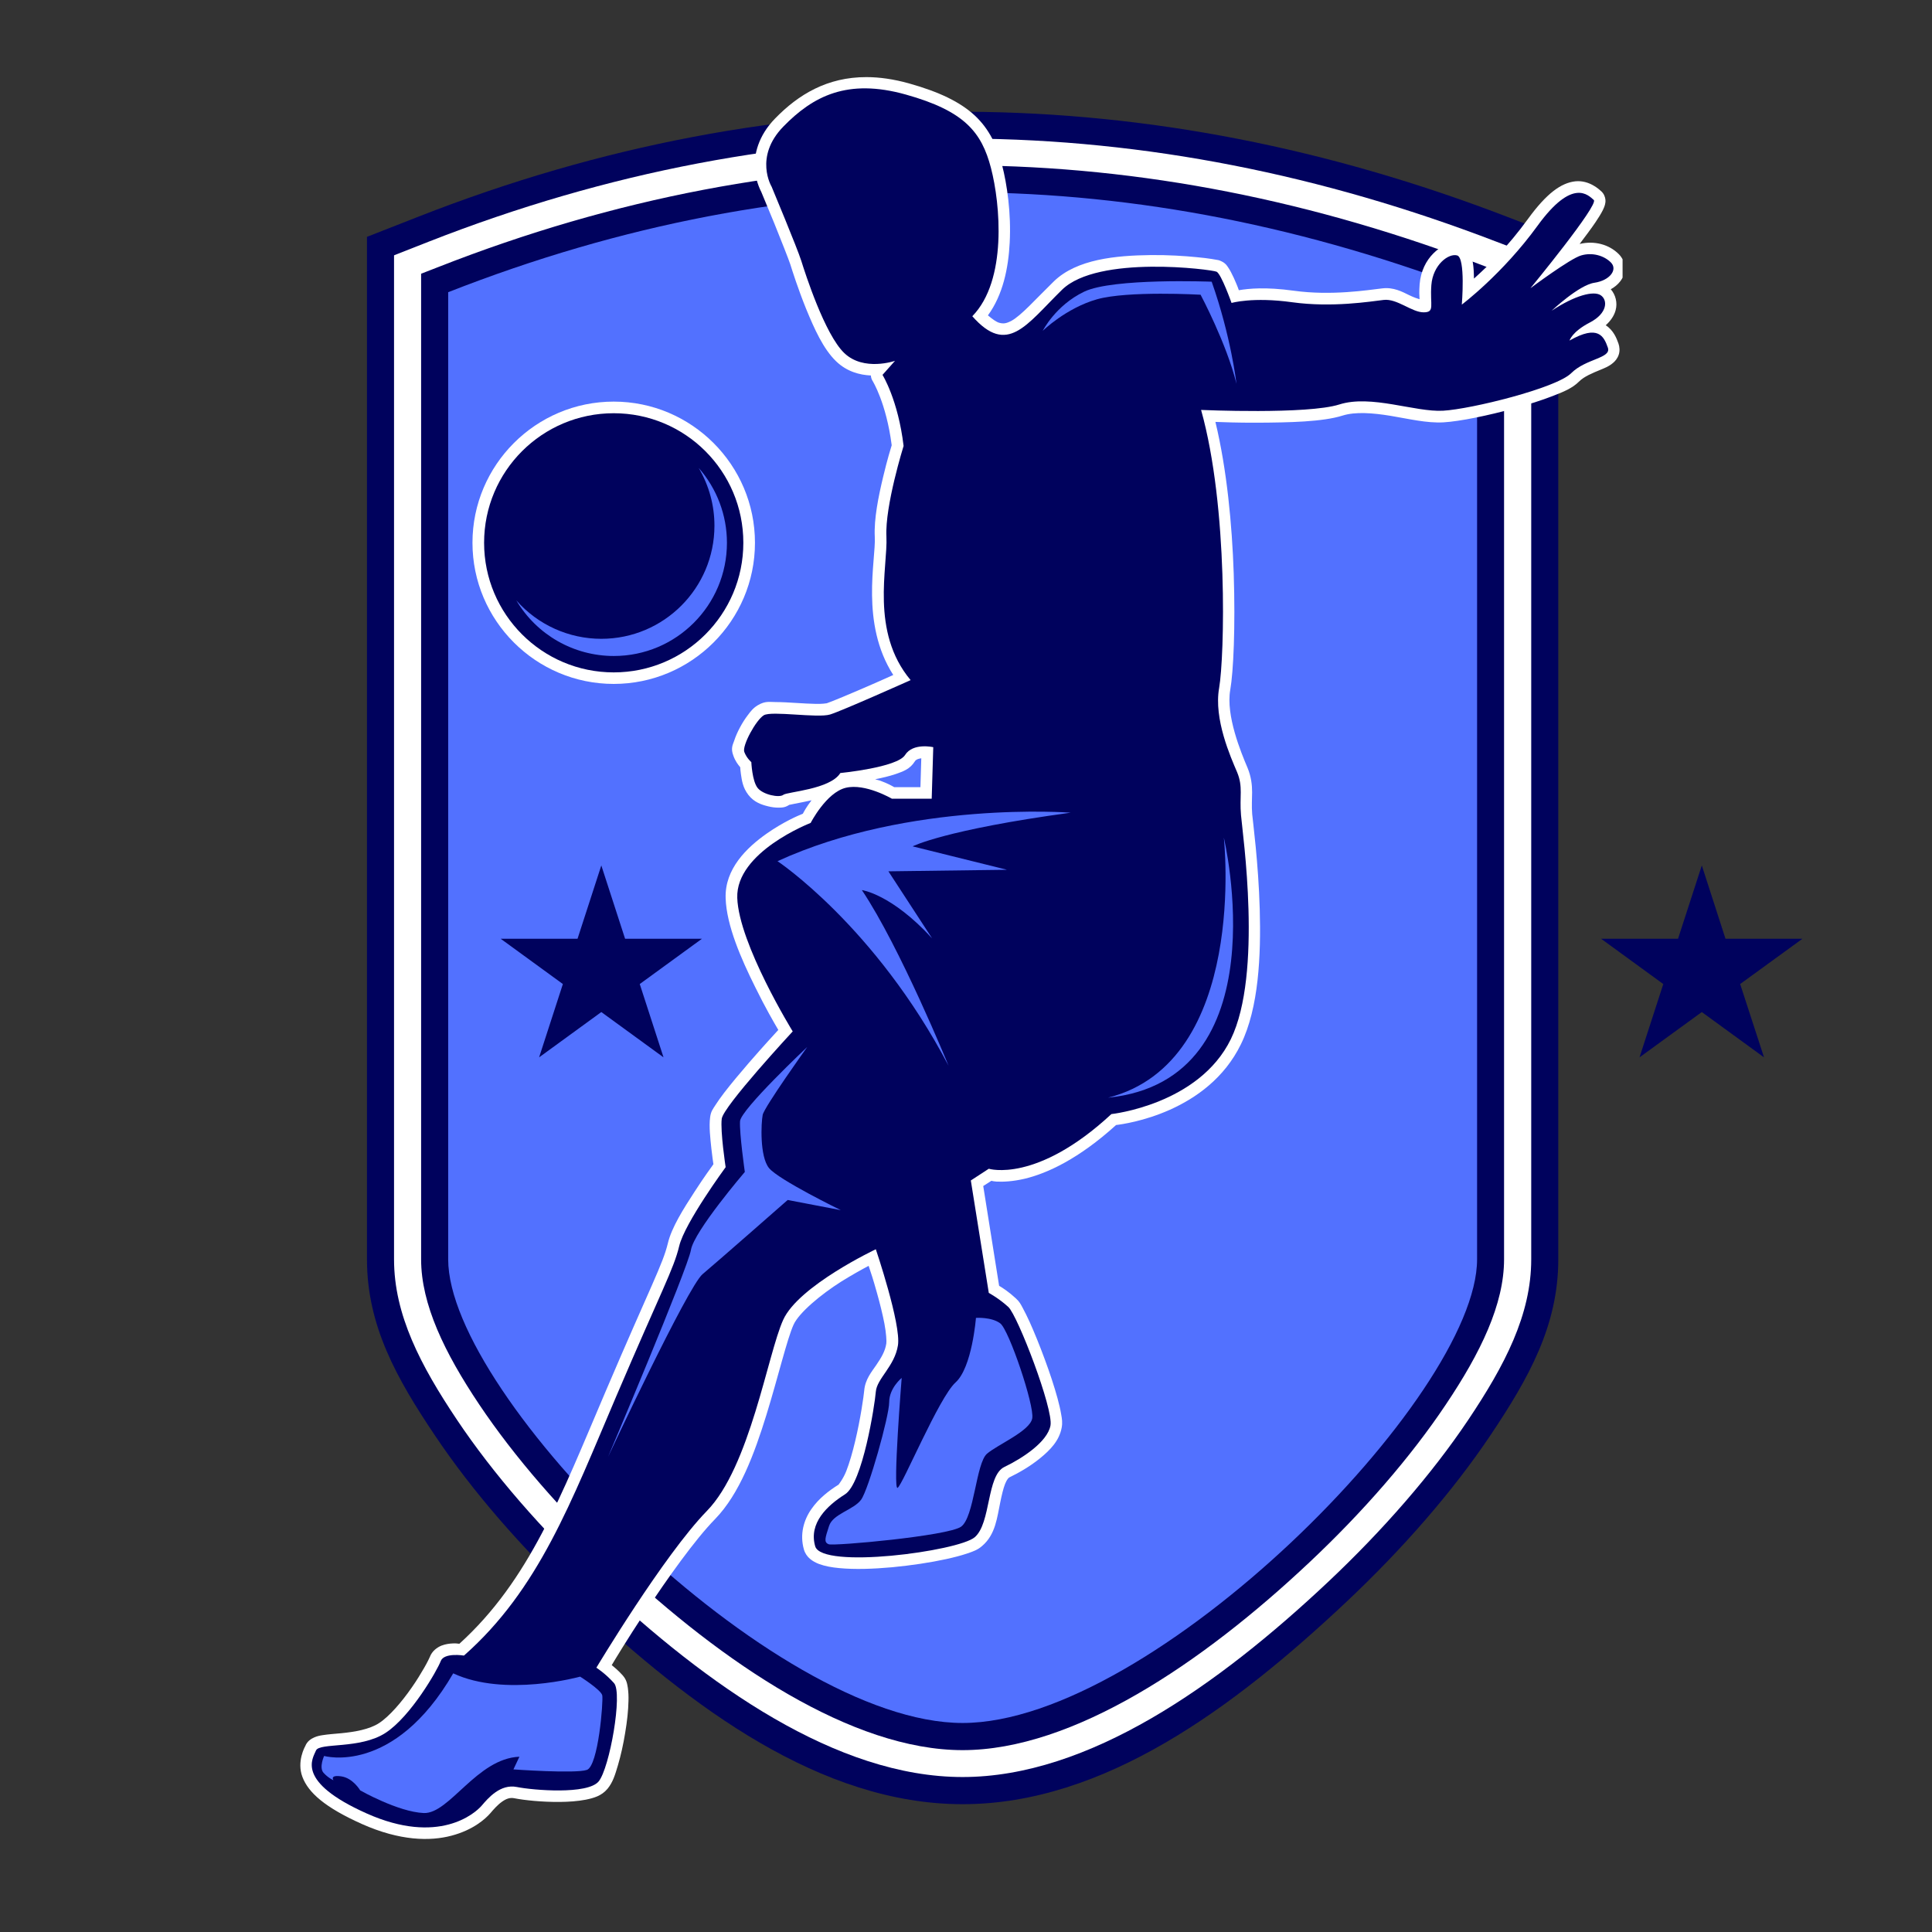 <svg xmlns="http://www.w3.org/2000/svg" xmlns:xlink="http://www.w3.org/1999/xlink" width="1080" zoomAndPan="magnify" viewBox="0 0 810 810" height="1080" preserveAspectRatio="xMidYMid meet" version="1.0"><rect x="0" y="0" width="810" height="810" fill="#333333" stroke="none"/><defs><clipPath id="d48206145d"><path d="M 125 32 L 680.273 32 L 680.273 771 L 125 771 Z M 125 32 " clip-rule="nonzero"/></clipPath><clipPath id="7921b71b1c"><path d="M 209.91 362.836 L 294.445 362.836 L 294.445 443.297 L 209.91 443.297 Z M 209.91 362.836 " clip-rule="nonzero"/></clipPath><clipPath id="3b75a86733"><path d="M 252.105 362.836 L 262.07 393.574 L 294.301 393.574 L 268.219 412.562 L 278.184 443.297 L 252.105 424.309 L 226.023 443.297 L 235.988 412.562 L 209.91 393.574 L 242.137 393.574 Z M 252.105 362.836 " clip-rule="nonzero"/></clipPath><clipPath id="a50d2463a7"><path d="M 671.262 362.836 L 755.797 362.836 L 755.797 443.297 L 671.262 443.297 Z M 671.262 362.836 " clip-rule="nonzero"/></clipPath><clipPath id="e691667826"><path d="M 713.492 362.836 L 723.422 393.574 L 755.688 393.574 L 729.57 412.562 L 739.574 443.297 L 713.492 424.309 L 687.375 443.297 L 697.34 412.562 L 671.262 393.574 L 703.523 393.574 Z M 713.492 362.836 " clip-rule="nonzero"/></clipPath></defs><path fill="#00025d" d="M 405.316 46.848 C 329.035 46.445 252.176 60.742 175.461 90.824 L 153.855 99.301 L 153.855 527.98 C 153.855 555.77 166.258 577.848 182.156 601.531 C 197.977 625.211 218.965 649.254 242.609 671.516 C 289.859 716 344.316 756.414 403.57 756.414 C 462.859 756.414 517.277 716 564.566 671.516 C 588.207 649.254 609.16 625.211 625.02 601.531 C 640.879 577.848 653.32 555.77 653.32 527.98 L 653.32 99.117 L 631.496 90.75 C 557.219 62.234 481.559 47.211 405.316 46.848 Z M 405.062 114.395 C 465.297 114.723 525.133 125.637 585.262 146.367 L 585.262 527.98 C 585.262 528.926 580.645 545.512 568.492 563.699 C 556.344 581.852 538.266 602.801 517.934 621.973 C 477.23 660.273 423.793 688.395 403.57 688.395 C 383.344 688.395 329.945 660.312 289.242 621.973 C 268.91 602.801 250.832 581.852 238.68 563.699 C 226.531 545.512 221.914 528.926 221.914 527.98 L 221.914 146.223 C 283.75 124.543 344.605 114.105 405.062 114.395 Z M 405.062 114.395 " fill-opacity="1" fill-rule="nonzero"/><path fill="#ffffff" d="M 405.277 58.086 C 330.492 57.723 255.086 71.766 179.609 101.375 L 165.203 107.047 L 165.203 527.98 C 165.203 551.297 176.336 572.465 191.574 595.238 C 206.816 618.008 227.297 641.504 250.395 663.258 C 296.555 706.727 350.824 745.027 403.57 745.027 C 456.348 745.027 510.586 706.727 556.781 663.258 C 579.879 641.504 600.359 617.973 615.598 595.238 C 630.84 572.465 641.973 551.297 641.973 527.98 L 641.973 106.902 L 627.383 101.336 C 554.309 73.254 480.066 58.449 405.277 58.086 Z M 405.098 103.121 C 469.227 103.445 532.883 115.598 596.613 138.402 L 596.613 527.98 C 596.613 533.398 590.684 550.895 577.914 569.992 C 565.148 589.09 546.598 610.551 525.715 630.23 C 483.922 669.551 430.305 699.707 403.57 699.707 C 376.871 699.707 323.254 669.586 281.457 630.23 C 260.578 610.551 242.027 589.051 229.262 569.992 C 216.492 550.895 210.562 533.398 210.562 527.98 L 210.562 138.332 C 276.148 114.359 340.859 102.793 405.098 103.117 Z M 405.098 103.121 " fill-opacity="1" fill-rule="nonzero"/><path fill="#00025d" d="M 405.242 69.328 C 331.875 69 257.996 82.82 183.754 111.957 L 176.555 114.758 L 176.555 527.98 C 176.555 546.82 186.336 567.082 200.961 588.906 C 215.621 610.77 235.59 633.793 258.141 655 C 303.211 697.449 357.301 733.754 403.57 733.754 C 449.84 733.754 503.93 697.449 548.996 655 C 571.551 633.793 591.52 610.77 606.141 588.906 C 620.801 567.082 630.586 546.82 630.586 527.98 L 630.586 114.688 L 623.312 111.922 C 551.359 84.242 478.574 69.691 405.242 69.328 Z M 405.133 91.879 C 473.117 92.207 540.629 105.484 607.926 130.473 L 607.926 527.98 C 607.926 537.875 600.723 556.277 587.336 576.285 C 573.949 596.293 554.891 618.297 533.465 638.488 C 490.578 678.863 436.816 711.055 403.57 711.055 C 370.324 711.055 316.559 678.863 273.676 638.488 C 252.215 618.297 233.227 596.293 219.805 576.285 C 206.418 556.277 199.215 537.875 199.215 527.98 L 199.215 130.438 C 268.547 104.137 337.074 91.516 405.133 91.879 Z M 405.133 91.879 " fill-opacity="1" fill-rule="nonzero"/><path fill="#5271ff" d="M 187.902 122.508 L 187.902 527.98 C 187.902 585.488 324.09 722.367 403.57 722.367 C 483.086 722.367 619.273 585.488 619.273 527.98 L 619.273 122.508 C 477.555 68.09 333.875 65.215 187.902 122.508 Z M 187.902 122.508 " fill-opacity="1" fill-rule="nonzero"/><g clip-path="url(#d48206145d)"><path fill="#ffffff" d="M 363.266 32.332 C 346.859 32.297 334.746 39.609 324.965 49.684 C 317.832 56.961 316.051 64.961 316.453 70.781 C 316.887 76.637 319.359 80.785 319.359 80.785 L 319.035 80.129 C 319.035 80.129 321.727 86.57 324.637 93.66 C 327.508 100.754 330.711 108.902 331.328 110.793 C 332.164 113.484 334.641 121.27 337.984 129.527 C 341.367 137.75 345.152 146.297 350.57 151.496 C 355.082 155.828 360.43 157.207 365.121 157.426 C 365.156 158.227 365.41 159.027 365.848 159.719 C 365.848 159.719 371.559 168.848 373.852 186.672 C 373.559 187.656 371.996 192.602 370.25 199.984 C 368.32 208.062 366.359 217.59 366.758 225.121 C 367.266 234.871 360.609 261.312 374.504 282.992 C 371.777 284.195 369.922 285.066 364.902 287.25 C 357.156 290.633 348.172 294.379 346.605 294.852 C 346.535 294.887 344.461 295.18 342.023 295.105 C 339.586 295.07 336.641 294.887 333.691 294.707 C 330.746 294.523 327.801 294.344 325.219 294.344 C 322.637 294.344 320.852 293.797 317.688 295.688 C 315.762 296.852 314.707 298.234 313.543 299.797 C 312.34 301.363 311.215 303.145 310.23 305 C 309.25 306.82 308.414 308.676 307.832 310.492 C 307.211 312.277 306.266 313.766 307.504 316.93 C 308.266 319.043 309.395 320.57 310.34 321.66 C 310.414 322.531 310.414 322.969 310.633 324.535 C 311.031 327.188 311.395 330.207 313.758 333.266 C 316.125 336.32 319.215 337.375 322.09 338.066 C 323.543 338.43 324.965 338.609 326.418 338.609 C 327.871 338.574 329.438 338.648 331.438 337.012 C 330.055 338.137 330.418 337.594 330.891 337.445 C 331.363 337.336 332.164 337.191 333.148 336.973 C 335.004 336.609 337.547 336.137 340.242 335.52 C 338.023 338.43 337.184 340.066 336.602 341.156 C 334.676 341.922 328.562 344.504 321.434 349.488 C 313.105 355.344 303.793 364.293 304.23 376.586 C 304.594 388.043 310.742 402.012 316.598 413.797 C 320.926 422.602 324.418 428.566 326.309 431.805 C 324.488 433.805 320.234 438.387 313.977 445.59 C 310.266 449.883 306.52 454.355 303.609 458.141 C 302.156 460.066 300.883 461.812 299.902 463.379 C 298.918 464.941 298.047 465.887 297.719 468.434 C 297.207 472.324 297.789 477.164 298.266 481.711 C 298.664 485.164 298.918 486.875 299.102 488.113 C 298.227 489.348 295.316 493.277 291.242 499.57 C 286.586 506.734 281.566 514.629 280.004 521.25 C 277.895 530.051 272.875 538.93 253.887 583.414 C 235.152 627.281 221.984 662.492 192.594 689.156 C 191.574 689.082 191.32 688.938 189.867 689.012 C 188.41 689.082 186.812 689.266 185.027 689.957 C 183.281 690.684 181.137 692.176 180.191 694.723 C 180.117 694.941 179.172 696.941 177.824 699.27 C 176.48 701.598 174.734 704.508 172.66 707.453 C 168.551 713.418 163.203 719.641 158.949 722.402 C 154.91 725.059 148.691 726.113 143.09 726.66 C 140.285 726.914 137.703 727.094 135.34 727.461 C 134.141 727.641 133.012 727.859 131.773 728.406 C 130.539 728.949 128.793 729.934 127.957 732.117 C 127.883 732.262 124.32 738.48 126.793 744.992 C 129.266 751.539 136.176 757.758 151.781 764.742 C 167.641 771.801 180.262 772.02 189.285 769.617 C 198.305 767.254 203.469 762.633 205.582 760.195 C 206.961 758.559 208.672 756.633 210.492 755.359 C 212.309 754.086 213.836 753.539 215.73 753.941 C 219.805 754.742 227.223 755.539 234.715 755.469 C 238.465 755.434 242.211 755.176 245.594 754.523 C 248.938 753.832 252.176 752.957 254.688 749.977 C 256.977 747.211 257.887 744.082 259.086 740.047 C 260.289 735.973 261.344 731.242 262.105 726.512 C 262.906 721.785 263.418 717.129 263.488 713.164 C 263.562 711.164 263.453 709.344 263.234 707.672 C 262.945 705.961 262.727 704.289 261.09 702.434 C 259.414 700.543 257.887 699.27 256.469 698.105 C 258.07 695.449 262.508 688.027 270.473 675.914 C 279.711 661.91 291.316 645.543 299.828 636.848 C 310.051 626.336 316.305 609.422 321.289 593.309 C 326.273 577.156 329.984 561.371 332.711 555.371 C 334.965 550.387 344.098 542.746 352.719 537.289 C 357.047 534.598 361.156 532.309 364.176 530.707 C 365.156 533.617 365.957 535.945 367.629 541.91 C 368.867 546.277 370.031 550.969 370.797 554.934 C 371.559 558.898 371.742 562.461 371.594 563.262 C 371.121 566.5 369.449 569.266 367.414 572.246 C 365.41 575.195 362.719 578.285 362.32 583.051 C 362.137 585.16 360.758 594.98 358.535 604.223 C 357.445 608.84 356.137 613.352 354.789 616.805 C 353.406 620.262 351.48 622.48 351.625 622.41 C 347.59 624.918 343.258 628.227 340.168 632.703 C 337.004 637.215 335.223 643.25 337.039 649.617 C 338.023 653.035 340.824 654.711 343.332 655.691 C 345.879 656.637 348.715 657.145 351.918 657.438 C 358.281 658.055 366.102 657.801 374.07 657.074 C 382.035 656.309 390.074 655.109 396.695 653.656 C 400.004 652.926 402.949 652.164 405.426 651.328 C 407.898 650.488 409.863 649.836 411.754 648.16 C 417.465 643.324 418.047 636.012 419.355 629.902 C 419.973 626.848 420.629 624.047 421.395 622.117 C 422.156 620.188 422.922 619.535 423.141 619.426 C 427.215 617.461 431.941 614.734 436.09 611.352 C 440.234 607.969 444.09 604.074 445.109 598.582 C 445.508 596.473 445.254 594.871 444.891 592.906 C 444.562 590.906 444.02 588.652 443.363 586.215 C 442.02 581.305 440.125 575.559 438.016 569.883 C 435.941 564.246 433.688 558.68 431.688 554.242 C 430.668 552.023 429.723 550.094 428.852 548.496 C 427.977 546.855 427.469 545.766 425.902 544.348 C 423.102 541.766 420.664 540.129 418.883 539.074 L 412.227 497.242 L 415.645 495.059 C 416.445 495.203 416.52 495.312 417.793 495.387 C 420.594 495.531 424.559 495.352 429.469 494.223 C 439.035 491.969 452.277 485.855 467.918 471.672 C 472.246 471.16 506.328 466.395 520.262 437.805 C 527.754 422.492 528.699 400.594 528.152 381.207 C 527.609 361.855 525.281 344.539 524.988 341.34 C 524.699 337.809 524.953 335.156 524.953 332.137 C 524.953 329.117 524.59 325.66 523.023 321.879 C 520.297 315.477 513.895 299.98 515.785 289.25 C 517.133 281.574 517.969 263.023 517.242 240.434 C 516.551 219.957 514.367 196.785 509.566 176.887 C 513.457 176.996 517.859 177.25 527.426 177.215 C 540.34 177.141 554.488 176.887 562.891 174.23 C 568.203 172.559 575.477 173.105 583.008 174.34 C 590.535 175.578 598.141 177.469 605.195 177.07 C 612.035 176.668 623.746 174.27 635.133 171.141 C 640.844 169.574 646.371 167.828 651.027 166.012 C 655.648 164.23 659.25 162.738 662.051 159.938 C 664.16 157.828 667.652 156.406 671.105 154.988 C 672.816 154.262 674.488 153.68 676.273 152.152 C 677.145 151.426 678.129 150.297 678.637 148.77 C 679.184 147.242 679.035 145.422 678.562 144.078 C 677.801 141.93 676.527 138.512 673.219 136.367 C 675.254 134.512 676.746 132.402 677.363 130.035 C 678.199 126.945 677.363 123.598 675.328 121.27 C 676.855 120.434 678.199 119.344 679.254 117.996 C 680.418 116.504 681.258 114.578 681.258 112.43 C 681.219 110.25 680.199 108.066 678.711 106.574 C 674.562 102.391 668.305 100.828 662.27 102.281 C 664.668 99.082 667.18 95.77 668.961 93.117 C 670.199 91.262 671.215 89.66 671.98 88.133 C 672.344 87.367 672.672 86.676 672.926 85.66 C 673.035 85.148 673.18 84.531 673.07 83.621 C 672.961 82.641 672.488 81.184 671.254 80.129 C 670.707 79.656 666.414 75.402 660.449 76.02 C 654.484 76.676 648.371 81.113 640.625 91.77 C 632.113 103.484 624.074 111.34 617.965 116.797 C 617.926 114.469 617.855 112.031 617.453 109.848 C 617.234 108.613 616.945 107.41 616.363 106.137 C 615.746 104.863 614.582 103.047 612.105 102.391 C 607.598 101.156 603.887 103.301 600.902 106.285 C 597.922 109.266 595.629 113.703 595.191 119.125 C 594.938 122.469 595.082 123.891 595.156 125.453 C 594.102 125.125 592.973 124.797 590.793 123.742 C 587.844 122.289 584.207 120.324 579.516 120.906 C 573.512 121.598 558.199 124.07 542.449 121.887 C 530.48 120.25 523.57 120.98 519.387 121.672 C 518.988 120.578 518.949 120.359 518.367 119.016 C 517.676 117.34 516.914 115.633 516.113 114.141 C 515.715 113.375 515.312 112.684 514.805 111.957 C 514.293 111.266 513.93 110.465 512.184 109.594 C 510.766 108.902 510.695 109.086 510.113 108.938 C 509.531 108.828 508.84 108.719 508 108.574 C 506.363 108.32 504.219 108.031 501.637 107.812 C 496.508 107.301 489.742 106.867 482.465 106.938 C 467.918 107.121 451.438 108.613 441.801 117.996 C 434.051 125.562 428.121 132.328 423.977 134.547 C 421.867 135.637 420.664 135.82 418.883 135.312 C 417.719 134.984 416.082 133.82 414.191 132.219 C 420.449 123.672 422.773 112.504 423.32 101.738 C 423.977 89.332 422.191 77.219 420.121 69.18 C 418.047 61.18 414.773 54.086 408.625 48.375 C 402.441 42.699 393.746 38.516 381.055 34.953 C 374.652 33.168 368.688 32.332 363.266 32.332 Z M 363.086 41.789 C 367.633 41.898 372.688 42.699 378.508 44.336 C 390.367 47.648 397.531 51.32 402.078 55.539 C 406.625 59.723 408.953 64.562 410.773 71.617 C 412.625 78.641 414.262 90.098 413.684 101.266 C 413.102 112.395 410.191 123.016 404.152 129.199 C 402.367 131.02 402.297 133.93 403.969 135.82 C 408.008 140.367 411.938 143.387 416.227 144.66 C 420.555 145.895 424.996 145.023 428.633 143.094 C 435.836 139.277 441.363 132.109 448.676 124.945 C 454.094 119.633 469.008 116.832 482.613 116.688 C 489.414 116.613 495.926 116.977 500.762 117.488 C 503.164 117.707 505.199 117.961 506.582 118.18 C 506.91 118.25 507.094 118.289 507.348 118.324 C 507.457 118.469 507.492 118.504 507.566 118.688 C 508.109 119.707 508.801 121.234 509.422 122.727 C 510.656 125.746 511.711 128.656 511.711 128.656 C 512.551 131.09 515.168 132.438 517.68 131.711 C 517.68 131.711 525.172 129.344 541.141 131.527 C 558.746 133.93 575.551 131.164 580.68 130.547 C 581.551 130.438 583.809 131.129 586.57 132.473 C 589.336 133.82 592.391 135.82 596.793 135.82 C 598.504 135.82 600.539 135.676 602.395 134.074 C 604.285 132.473 604.797 130.184 604.867 128.762 C 605.051 125.852 604.613 123.633 604.906 119.852 C 605.16 116.797 606.469 114.504 607.816 113.16 C 607.887 113.051 607.926 113.086 607.996 113.012 C 608.18 114.434 608.324 115.961 608.324 117.777 C 608.359 122.508 607.961 127.273 607.961 127.273 C 607.777 129.926 609.742 132.293 612.434 132.512 C 613.598 132.621 614.801 132.293 615.746 131.562 C 615.746 131.562 633.312 118.398 648.52 97.48 C 655.504 87.84 660.012 85.879 661.539 85.695 C 661.832 85.66 661.906 85.77 662.086 85.77 C 661.688 86.461 661.469 86.859 660.922 87.734 C 658.668 91.117 655.32 95.625 651.902 100.102 C 645.062 109.012 637.898 117.707 637.898 117.707 C 636.188 119.777 636.477 122.836 638.551 124.543 C 640.262 125.961 642.734 126.035 644.516 124.691 C 644.516 124.691 648.664 121.633 653.32 118.434 C 655.648 116.797 658.086 115.16 660.195 113.887 C 662.27 112.648 664.305 111.703 664.23 111.738 C 666.559 111.051 668.887 111.738 670.598 112.758 C 669.941 113.121 669.035 113.523 667.762 113.703 C 662.305 114.539 657.977 117.922 654.047 120.906 C 650.156 123.926 647.137 126.762 647.137 126.762 C 645.172 128.617 645.098 131.672 646.953 133.637 C 648.555 135.348 651.172 135.637 653.176 134.328 C 657.758 131.273 661.832 129.383 664.742 128.473 C 666.051 128.109 666.996 128.074 667.652 128.074 C 667.289 128.727 666.523 129.711 664.27 130.91 C 660.012 133.094 657.359 135.383 655.719 137.312 C 654.883 138.258 654.34 139.129 653.973 139.859 C 653.574 140.586 653.32 141.457 653.32 141.457 C 652.594 144.043 654.121 146.734 656.703 147.426 C 657.977 147.789 659.285 147.605 660.375 146.988 C 665.871 143.859 667.832 144.332 667.98 144.367 C 668.016 144.367 668.379 145.203 668.523 145.461 C 668.09 145.715 668.09 145.715 667.434 145.969 C 664.34 147.277 659.32 148.953 655.211 153.062 C 654.883 153.391 651.719 155.355 647.535 156.953 C 643.352 158.59 638.078 160.266 632.621 161.754 C 621.672 164.773 609.668 167.102 604.723 167.355 C 599.992 167.648 592.539 166.047 584.609 164.773 C 576.68 163.465 568.094 162.41 559.98 164.992 C 554.961 166.559 540.121 167.43 527.426 167.465 C 514.766 167.539 503.746 167.031 503.746 167.031 C 501.055 166.922 498.762 168.996 498.652 171.688 C 498.652 172.195 498.691 172.703 498.836 173.215 C 504.363 193 506.836 218.609 507.602 240.727 C 508.328 262.879 507.238 282.121 506.293 287.578 C 503.562 303.035 511.566 319.625 514.113 325.66 C 515.133 328.098 515.277 329.699 515.277 332.137 C 515.277 334.609 515.023 337.848 515.387 342.176 C 515.75 346.832 518.004 362.766 518.516 381.496 C 519.023 400.266 517.531 421.398 511.602 433.586 C 499.637 458.102 465.371 462.285 465.371 462.285 C 464.352 462.43 463.332 462.867 462.57 463.559 C 447.363 477.672 435.324 482.91 427.285 484.766 C 423.285 485.711 420.301 485.82 418.375 485.711 C 416.445 485.602 415.973 485.422 415.973 485.422 C 414.555 484.949 413.062 485.164 411.863 485.965 L 404.332 490.875 C 402.734 491.93 401.895 493.824 402.188 495.715 L 409.715 542.855 C 409.973 544.348 410.879 545.656 412.227 546.387 C 412.227 546.387 416.047 548.457 419.43 551.586 C 418.848 551.039 419.684 551.949 420.375 553.223 C 421.066 554.461 421.938 556.242 422.883 558.316 C 424.738 562.461 426.922 567.848 428.957 573.301 C 430.961 578.758 432.816 584.359 434.051 588.836 C 434.668 591.09 435.105 593.09 435.398 594.582 C 435.617 596.074 435.543 597.199 435.617 596.801 C 435.359 598.219 433.289 601.164 429.977 603.855 C 426.703 606.512 422.449 609.023 418.992 610.695 C 415.426 612.367 413.609 615.535 412.406 618.59 C 411.207 621.609 410.516 624.809 409.863 627.938 C 408.516 634.195 406.66 639.832 405.461 640.852 C 405.68 640.668 404.297 641.504 402.332 642.16 C 400.367 642.852 397.676 643.543 394.621 644.234 C 388.473 645.578 380.762 646.742 373.16 647.473 C 365.629 648.125 358.172 648.344 352.824 647.836 C 350.133 647.578 347.988 647.105 346.859 646.672 C 346.461 646.523 346.461 646.488 346.352 646.453 C 345.625 643.359 346.277 640.961 348.133 638.34 C 350.098 635.539 353.406 632.812 356.789 630.738 C 360.609 628.336 362.137 624.699 363.812 620.516 C 365.484 616.336 366.867 611.422 368.031 606.551 C 370.324 596.766 371.742 587.414 371.996 583.961 C 372.07 583.195 373.305 580.941 375.453 577.777 C 377.598 574.613 380.324 570.43 381.199 564.863 C 381.781 561.297 381.164 557.59 380.324 553.188 C 379.488 548.785 378.254 543.949 376.98 539.402 C 374.469 530.234 371.777 522.305 371.777 522.305 C 370.906 519.758 368.141 518.375 365.594 519.25 C 365.41 519.32 365.266 519.395 365.086 519.469 C 365.086 519.469 356.754 523.395 347.551 529.18 C 338.348 534.965 328.055 542.129 323.836 551.477 C 320.051 559.844 316.852 574.832 311.977 590.508 C 307.141 606.223 300.664 622.152 292.844 630.156 C 283.242 639.977 271.746 656.492 262.324 670.68 C 252.977 684.902 245.848 696.797 245.848 696.797 C 244.5 699.051 245.191 701.996 247.449 703.414 C 247.449 703.414 250.359 705.309 253.414 708.652 C 253.449 708.762 253.559 708.91 253.594 709.273 C 253.742 710.109 253.812 711.453 253.777 713.09 C 253.703 716.363 253.23 720.695 252.504 725.059 C 251.777 729.422 250.793 733.863 249.738 737.426 C 248.723 740.953 247.23 743.828 247.191 743.863 C 247.375 743.645 246.027 744.629 243.629 745.102 C 241.266 745.609 237.988 745.867 234.645 745.902 C 227.914 745.938 220.531 745.102 217.656 744.52 C 212.637 743.539 208.09 745.32 204.926 747.504 C 201.762 749.723 199.543 752.414 198.195 754.012 C 197.504 754.812 193.613 758.559 186.812 760.344 C 179.973 762.16 169.934 762.344 155.711 755.977 C 141.195 749.504 136.832 744.191 135.887 741.684 C 135.156 739.789 135.594 738.883 136.32 737.316 C 136.539 737.281 136.539 737.246 136.832 737.207 C 138.395 736.953 141.016 736.773 143.996 736.48 C 149.961 735.898 157.676 734.988 164.258 730.695 C 170.66 726.516 176.152 719.602 180.625 713.129 C 182.848 709.926 184.773 706.797 186.266 704.254 C 187.5 702.035 188.23 700.543 188.848 699.086 C 189.137 699.016 189.648 698.906 190.375 698.867 C 191.977 698.762 193.648 699.016 193.648 699.016 C 195.105 699.27 196.559 698.867 197.648 697.887 C 230.207 669.152 243.883 631.684 262.797 587.379 C 281.75 543.004 286.914 534.273 289.426 523.613 C 290.188 520.559 294.879 511.902 299.391 504.988 C 303.867 498.078 308.086 492.332 308.086 492.332 C 308.848 491.312 309.141 490.004 308.957 488.73 C 308.957 488.73 308.414 485.059 307.938 480.727 C 307.465 476.438 307.176 471.125 307.359 469.777 C 307.176 471.016 307.359 469.816 308.086 468.688 C 308.812 467.523 309.941 465.961 311.324 464.176 C 314.016 460.648 317.688 456.246 321.324 452.066 C 328.637 443.625 335.875 435.805 335.875 435.805 C 337.367 434.242 337.586 431.84 336.457 429.949 C 336.457 429.949 330.93 420.965 325.289 409.613 C 319.688 398.266 314.195 384.262 313.941 376.367 C 313.688 369.383 319.797 362.617 327 357.598 C 334.203 352.543 341.586 349.668 341.586 349.668 C 342.676 349.234 343.625 348.395 344.168 347.34 C 344.168 347.34 345.625 344.539 347.988 341.484 C 350.352 338.43 353.664 335.629 355.699 335.117 C 358.102 334.535 362.246 335.301 365.629 336.5 C 369.012 337.738 371.414 339.156 371.414 339.156 C 372.176 339.594 373.016 339.848 373.887 339.848 L 390.582 339.848 C 393.203 339.848 395.348 337.738 395.422 335.117 L 396.074 313.512 C 396.148 311.219 394.586 309.148 392.328 308.637 C 392.328 308.637 389.602 307.984 386.254 308.203 C 382.906 308.418 378.105 309.621 375.305 314.059 C 375.816 313.258 374.504 314.641 372.215 315.441 C 369.887 316.277 366.758 317.004 363.703 317.586 C 357.629 318.75 351.809 319.332 351.809 319.332 C 350.281 319.477 348.934 320.312 348.133 321.586 C 347.59 322.496 343.078 324.934 338.203 326.098 C 335.766 326.715 333.293 327.152 331.293 327.555 C 330.273 327.734 329.363 327.918 328.527 328.137 C 327.691 328.352 327.145 328.098 325.363 329.516 C 326.527 328.57 326.602 328.973 326.234 328.973 C 325.871 328.973 325.109 328.934 324.383 328.719 C 322.852 328.352 321.324 327.297 321.434 327.371 C 321.508 327.48 320.523 325.152 320.234 323.113 C 319.906 321.078 319.836 319.367 319.836 319.367 C 319.762 317.988 319.145 316.715 318.09 315.84 C 318.09 315.84 317.469 314.969 316.996 314.238 C 316.996 314.02 316.961 313.914 317.031 313.621 C 317.398 312.602 318.051 311.148 318.816 309.691 C 319.578 308.238 320.488 306.781 321.324 305.691 C 321.945 304.891 322.234 304.602 322.418 304.453 C 322.781 304.453 323.906 304.129 325.219 304.129 C 327.328 304.129 330.164 304.309 333.109 304.492 C 336.059 304.672 339.113 304.891 341.879 304.93 C 344.641 304.965 346.934 305.035 349.516 304.238 C 353.152 303.109 361.012 299.652 368.793 296.27 C 376.617 292.852 383.746 289.648 383.746 289.648 C 386.184 288.559 387.273 285.684 386.184 283.211 C 386 282.812 385.746 282.41 385.492 282.086 C 370.285 263.969 377.234 239.742 376.469 224.723 C 376.215 219.484 377.852 210.062 379.707 202.352 C 381.562 194.602 383.453 188.453 383.453 188.453 C 383.672 187.801 383.746 187.109 383.672 186.418 C 381.746 170.449 377.672 161.828 375.707 158.117 L 378.871 154.59 C 380.652 152.555 380.473 149.496 378.469 147.715 C 377.16 146.551 375.305 146.188 373.633 146.77 C 373.633 146.77 362.977 149.969 357.336 144.586 C 354.574 141.895 350.207 133.746 347.008 125.961 C 343.84 118.141 341.406 110.574 340.605 107.992 C 339.551 104.648 336.531 97.227 333.621 90.098 C 330.711 82.969 328.02 76.457 328.02 76.457 C 327.945 76.273 327.801 76.02 327.691 75.84 C 327.691 75.84 326.418 73.766 326.164 70.199 C 325.91 66.637 326.602 62.016 331.91 56.559 C 340.75 47.395 349.516 41.465 363.086 41.793 Z M 386.254 317.914 L 385.891 330.027 L 374.906 330.027 C 373.996 329.516 372.395 328.535 369.012 327.297 C 368.395 327.078 367.559 326.934 366.902 326.715 C 369.812 326.133 372.797 325.441 375.488 324.535 C 378.543 323.441 381.453 322.57 383.598 319.148 C 384 318.461 384.945 318.094 386.254 317.914 Z M 386.254 317.914 " fill-opacity="1" fill-rule="nonzero"/></g><path fill="#00025d" d="M 407.645 132.582 C 422.375 149.277 430.23 136.219 445.254 121.488 C 460.312 106.758 508.109 112.977 510.074 113.922 C 512.039 114.906 516.332 127.016 516.332 127.016 C 516.332 127.016 525.133 124.398 541.832 126.727 C 558.527 129.02 574.566 126.398 580.133 125.746 C 585.699 125.09 591.918 130.945 596.828 130.945 C 601.742 130.945 599.449 128.035 600.102 119.523 C 600.758 111.012 607.305 106.102 610.906 107.086 C 614.508 108.031 612.871 127.707 612.871 127.707 C 612.871 127.707 629.895 114.941 644.625 94.645 C 659.359 74.348 665.906 81.875 668.199 83.84 C 670.453 85.805 641.645 120.832 641.645 120.832 C 641.645 120.832 658.34 108.355 662.922 107.086 C 667.508 105.738 672.418 107.086 675.363 110.031 C 678.309 112.977 675.035 117.559 668.488 118.543 C 661.941 119.488 650.52 130.293 650.52 130.293 C 660.34 123.781 668.16 121.816 671.105 123.781 C 674.09 125.746 674.055 131.309 666.559 135.203 C 658.996 139.129 658.047 142.77 658.047 142.77 C 670.125 135.895 672.453 141.094 674.09 145.715 C 675.727 150.262 664.922 150.262 658.703 156.48 C 652.484 162.703 616.801 171.539 605.016 172.195 C 593.227 172.852 574.895 165.32 561.508 169.578 C 548.086 173.832 503.562 171.867 503.562 171.867 C 515.023 212.789 513.387 275.281 511.129 288.414 C 508.801 301.473 516.004 317.512 518.66 323.734 C 521.242 329.953 519.605 333.883 520.297 341.738 C 520.953 349.598 529.426 408.195 516.039 435.66 C 502.617 463.16 465.953 467.086 465.953 467.086 C 434.523 496.223 414.555 490.004 414.555 490.004 L 407.023 494.914 L 414.555 542.055 C 414.555 542.055 418.809 544.348 422.738 547.949 C 426.668 551.551 441.727 590.797 440.418 597.672 C 439.109 604.547 428.633 611.422 421.102 615.023 C 413.574 618.625 415.535 638.594 408.66 644.488 C 401.785 650.383 344.531 658.02 341.77 648.27 C 338.969 638.559 346.859 631.176 354.246 626.52 C 361.664 621.898 366.758 589.016 367.195 583.449 C 367.668 577.922 375.086 572.828 376.469 564.027 C 377.852 555.223 367.195 523.758 367.195 523.758 C 367.195 523.758 334.82 539.039 328.348 553.367 C 321.836 567.699 314.449 614.953 296.371 633.465 C 278.293 652.02 250.031 699.195 250.031 699.195 C 250.031 699.195 253.742 701.523 257.449 705.672 C 261.125 709.855 255.598 741.32 250.977 746.883 C 246.32 752.449 223.621 750.594 216.711 749.211 C 209.762 747.828 204.672 753.832 201.906 757.07 C 199.105 760.305 183.828 773.73 153.746 760.305 C 123.664 746.883 131.191 737.172 132.465 733.934 C 133.848 730.48 150.98 733.461 161.641 726.516 C 172.297 719.566 183.391 700.141 184.773 696.434 C 186.156 692.723 194.523 694.105 194.523 694.105 C 225.949 666.352 239.41 629.793 258.398 585.344 C 277.383 540.891 282.441 532.125 284.77 522.379 C 287.098 512.664 304.23 489.348 304.23 489.348 C 304.23 489.348 301.938 474.324 302.594 469.051 C 303.211 463.852 332.348 432.422 332.348 432.422 C 332.348 432.422 309.758 395.758 309.102 376.441 C 308.449 357.125 339.875 345.012 339.875 345.012 C 339.875 345.012 346.426 332.246 354.609 330.281 C 362.793 328.316 373.922 334.863 373.922 334.863 L 390.621 334.863 L 391.273 313.258 C 391.273 313.258 382.762 311.293 379.453 316.531 C 376.215 321.77 352.316 324.098 352.316 324.098 C 348.062 330.973 330.055 331.953 328.418 333.227 C 326.781 334.574 319.906 333.227 317.613 330.316 C 315.324 327.371 314.996 319.516 314.996 319.516 C 314.996 319.516 313.031 317.879 312.051 315.258 C 311.066 312.641 316.961 301.836 320.234 299.871 C 323.543 297.906 342.824 301.18 348.062 299.543 C 353.301 297.906 381.781 285.141 381.781 285.141 C 364.758 264.844 372.285 237.672 371.633 224.938 C 370.977 212.137 378.836 186.965 378.836 186.965 C 376.543 167.648 369.996 157.172 369.996 157.172 L 375.234 151.281 C 375.234 151.281 362.137 155.863 353.953 148.008 C 345.77 140.148 337.586 114.613 335.949 109.375 C 334.312 104.137 323.508 78.273 323.508 78.273 C 323.508 78.273 315.977 65.836 328.418 53.066 C 340.859 40.301 355.262 32.77 379.781 39.645 C 404.332 46.52 411.535 55.359 415.465 70.418 C 419.391 85.477 422.34 117.559 407.645 132.582 Z M 407.645 132.582 " fill-opacity="1" fill-rule="nonzero"/><path fill="#5271ff" d="M 518.406 160.918 C 518.406 160.918 516.113 141.023 508.004 118.105 C 508.004 118.105 466.57 116.469 454.531 122.289 C 442.492 128.074 437.18 138.695 437.18 138.695 C 437.18 138.695 446.891 129.199 459.879 125.488 C 472.828 121.816 503.348 123.562 503.348 123.562 C 503.348 123.562 514.258 144.004 518.406 160.918 Z M 518.406 160.918 " fill-opacity="1" fill-rule="nonzero"/><path fill="#5271ff" d="M 448.855 340.719 C 448.855 340.719 381.637 335.52 325.98 361.055 C 325.98 361.055 366.902 388.227 397.676 446.789 C 397.676 446.789 377.379 397.066 361.34 373.168 C 361.34 373.168 373.777 374.805 390.801 393.43 L 372.469 365.309 L 422.195 364.656 L 382.617 354.836 C 382.617 354.836 395.969 347.922 448.855 340.723 Z M 448.855 340.719 " fill-opacity="1" fill-rule="nonzero"/><path fill="#5271ff" d="M 190.012 701.562 C 211.766 711.711 243.227 702.941 243.227 702.941 C 243.227 702.941 252.031 708.508 252.504 710.801 C 252.977 713.129 250.867 740.445 246.027 742.047 C 241.156 743.684 215.258 741.828 215.258 741.828 L 217.766 736.516 C 199.98 737.207 188.41 760.562 177.645 760.125 C 166.879 759.652 151.02 750.629 151.02 750.629 C 151.02 750.629 148 745.43 143.016 744.738 C 138.066 744.047 139.812 746.375 139.812 746.375 C 139.812 746.375 137.594 745.43 135.633 743.246 C 133.668 741.027 135.887 736.191 135.887 736.191 C 135.887 736.191 165.023 744.594 190.012 701.562 Z M 190.012 701.562 " fill-opacity="1" fill-rule="nonzero"/><path fill="#5271ff" d="M 378.035 577.703 C 378.035 577.703 372.797 581.961 372.797 587.852 C 372.797 593.781 364.141 624.52 361.012 628.773 C 357.883 633.031 349.227 634.668 347.59 639.758 C 345.953 644.816 345.297 646.598 347.441 647.434 C 349.551 648.27 397.312 643.98 402.914 640.086 C 408.48 636.16 409.172 613.387 413.828 609.461 C 418.445 605.531 431.871 599.965 432.777 594.617 C 433.723 589.309 423.066 557.625 419.355 554.824 C 415.645 552.059 409.172 552.531 409.172 552.531 C 409.172 552.531 407.57 573.34 400.621 579.594 C 393.676 585.852 378.398 622.664 376.324 623.789 C 374.25 624.953 378.035 577.703 378.035 577.703 Z M 378.035 577.703 " fill-opacity="1" fill-rule="nonzero"/><path fill="#5271ff" d="M 464.57 460.211 C 537.355 452.719 513.094 351.16 513.094 351.16 C 513.094 351.16 523.605 445.191 464.57 460.211 Z M 464.57 460.211 " fill-opacity="1" fill-rule="nonzero"/><path fill="#5271ff" d="M 254.941 610.77 C 254.941 610.77 288.332 539.438 294.555 534.199 C 300.809 528.961 330.238 503.098 330.238 503.098 L 352.5 507.355 C 352.5 507.355 326.309 494.586 322.379 489.676 C 318.453 484.766 319.105 470.688 319.762 467.414 C 320.418 464.141 338.422 438.969 338.422 438.969 C 338.422 438.969 310.594 465.16 310.266 470.07 C 309.941 474.98 312.27 491.348 312.27 491.348 C 312.27 491.348 290.988 516.195 289.68 524.051 C 288.332 531.906 254.941 610.77 254.941 610.77 Z M 254.941 610.77 " fill-opacity="1" fill-rule="nonzero"/><path fill="#ffffff" d="M 257.305 168.375 C 224.676 168.375 198.086 194.93 198.086 227.559 C 198.086 260.188 224.676 286.738 257.305 286.738 C 289.934 286.738 316.523 260.188 316.523 227.559 C 316.523 194.93 289.934 168.375 257.305 168.375 Z M 257.305 178.09 C 284.695 178.09 306.777 200.168 306.777 227.559 C 306.777 254.949 284.695 277.027 257.305 277.027 C 229.914 277.027 207.836 254.949 207.836 227.559 C 207.836 200.203 229.914 178.09 257.305 178.09 Z M 257.305 178.09 " fill-opacity="1" fill-rule="nonzero"/><path fill="#00025d" d="M 311.648 227.559 C 311.648 257.566 287.316 281.902 257.305 281.902 C 227.297 281.902 202.961 257.566 202.961 227.559 C 202.961 197.547 227.297 173.25 257.305 173.25 C 287.316 173.25 311.648 197.547 311.648 227.559 Z M 311.648 227.559 " fill-opacity="1" fill-rule="nonzero"/><path fill="#5271ff" d="M 292.918 196.168 C 297.246 203.516 299.535 211.844 299.535 220.391 C 299.535 246.582 278.293 267.824 252.105 267.824 C 238.465 267.824 225.516 261.969 216.492 251.746 C 225.039 266.188 240.574 275.027 257.344 275.027 C 283.531 275.027 304.773 253.785 304.773 227.559 C 304.773 215.992 300.555 204.859 292.918 196.168 Z M 292.918 196.168 " fill-opacity="1" fill-rule="nonzero"/><g clip-path="url(#7921b71b1c)"><g clip-path="url(#3b75a86733)"><path fill="#00025d" d="M 209.91 362.836 L 294.445 362.836 L 294.445 443.297 L 209.91 443.297 Z M 209.91 362.836 " fill-opacity="1" fill-rule="nonzero"/></g></g><g clip-path="url(#a50d2463a7)"><g clip-path="url(#e691667826)"><path fill="#00025d" d="M 671.262 362.836 L 755.797 362.836 L 755.797 443.297 L 671.262 443.297 Z M 671.262 362.836 " fill-opacity="1" fill-rule="nonzero"/></g></g></svg>